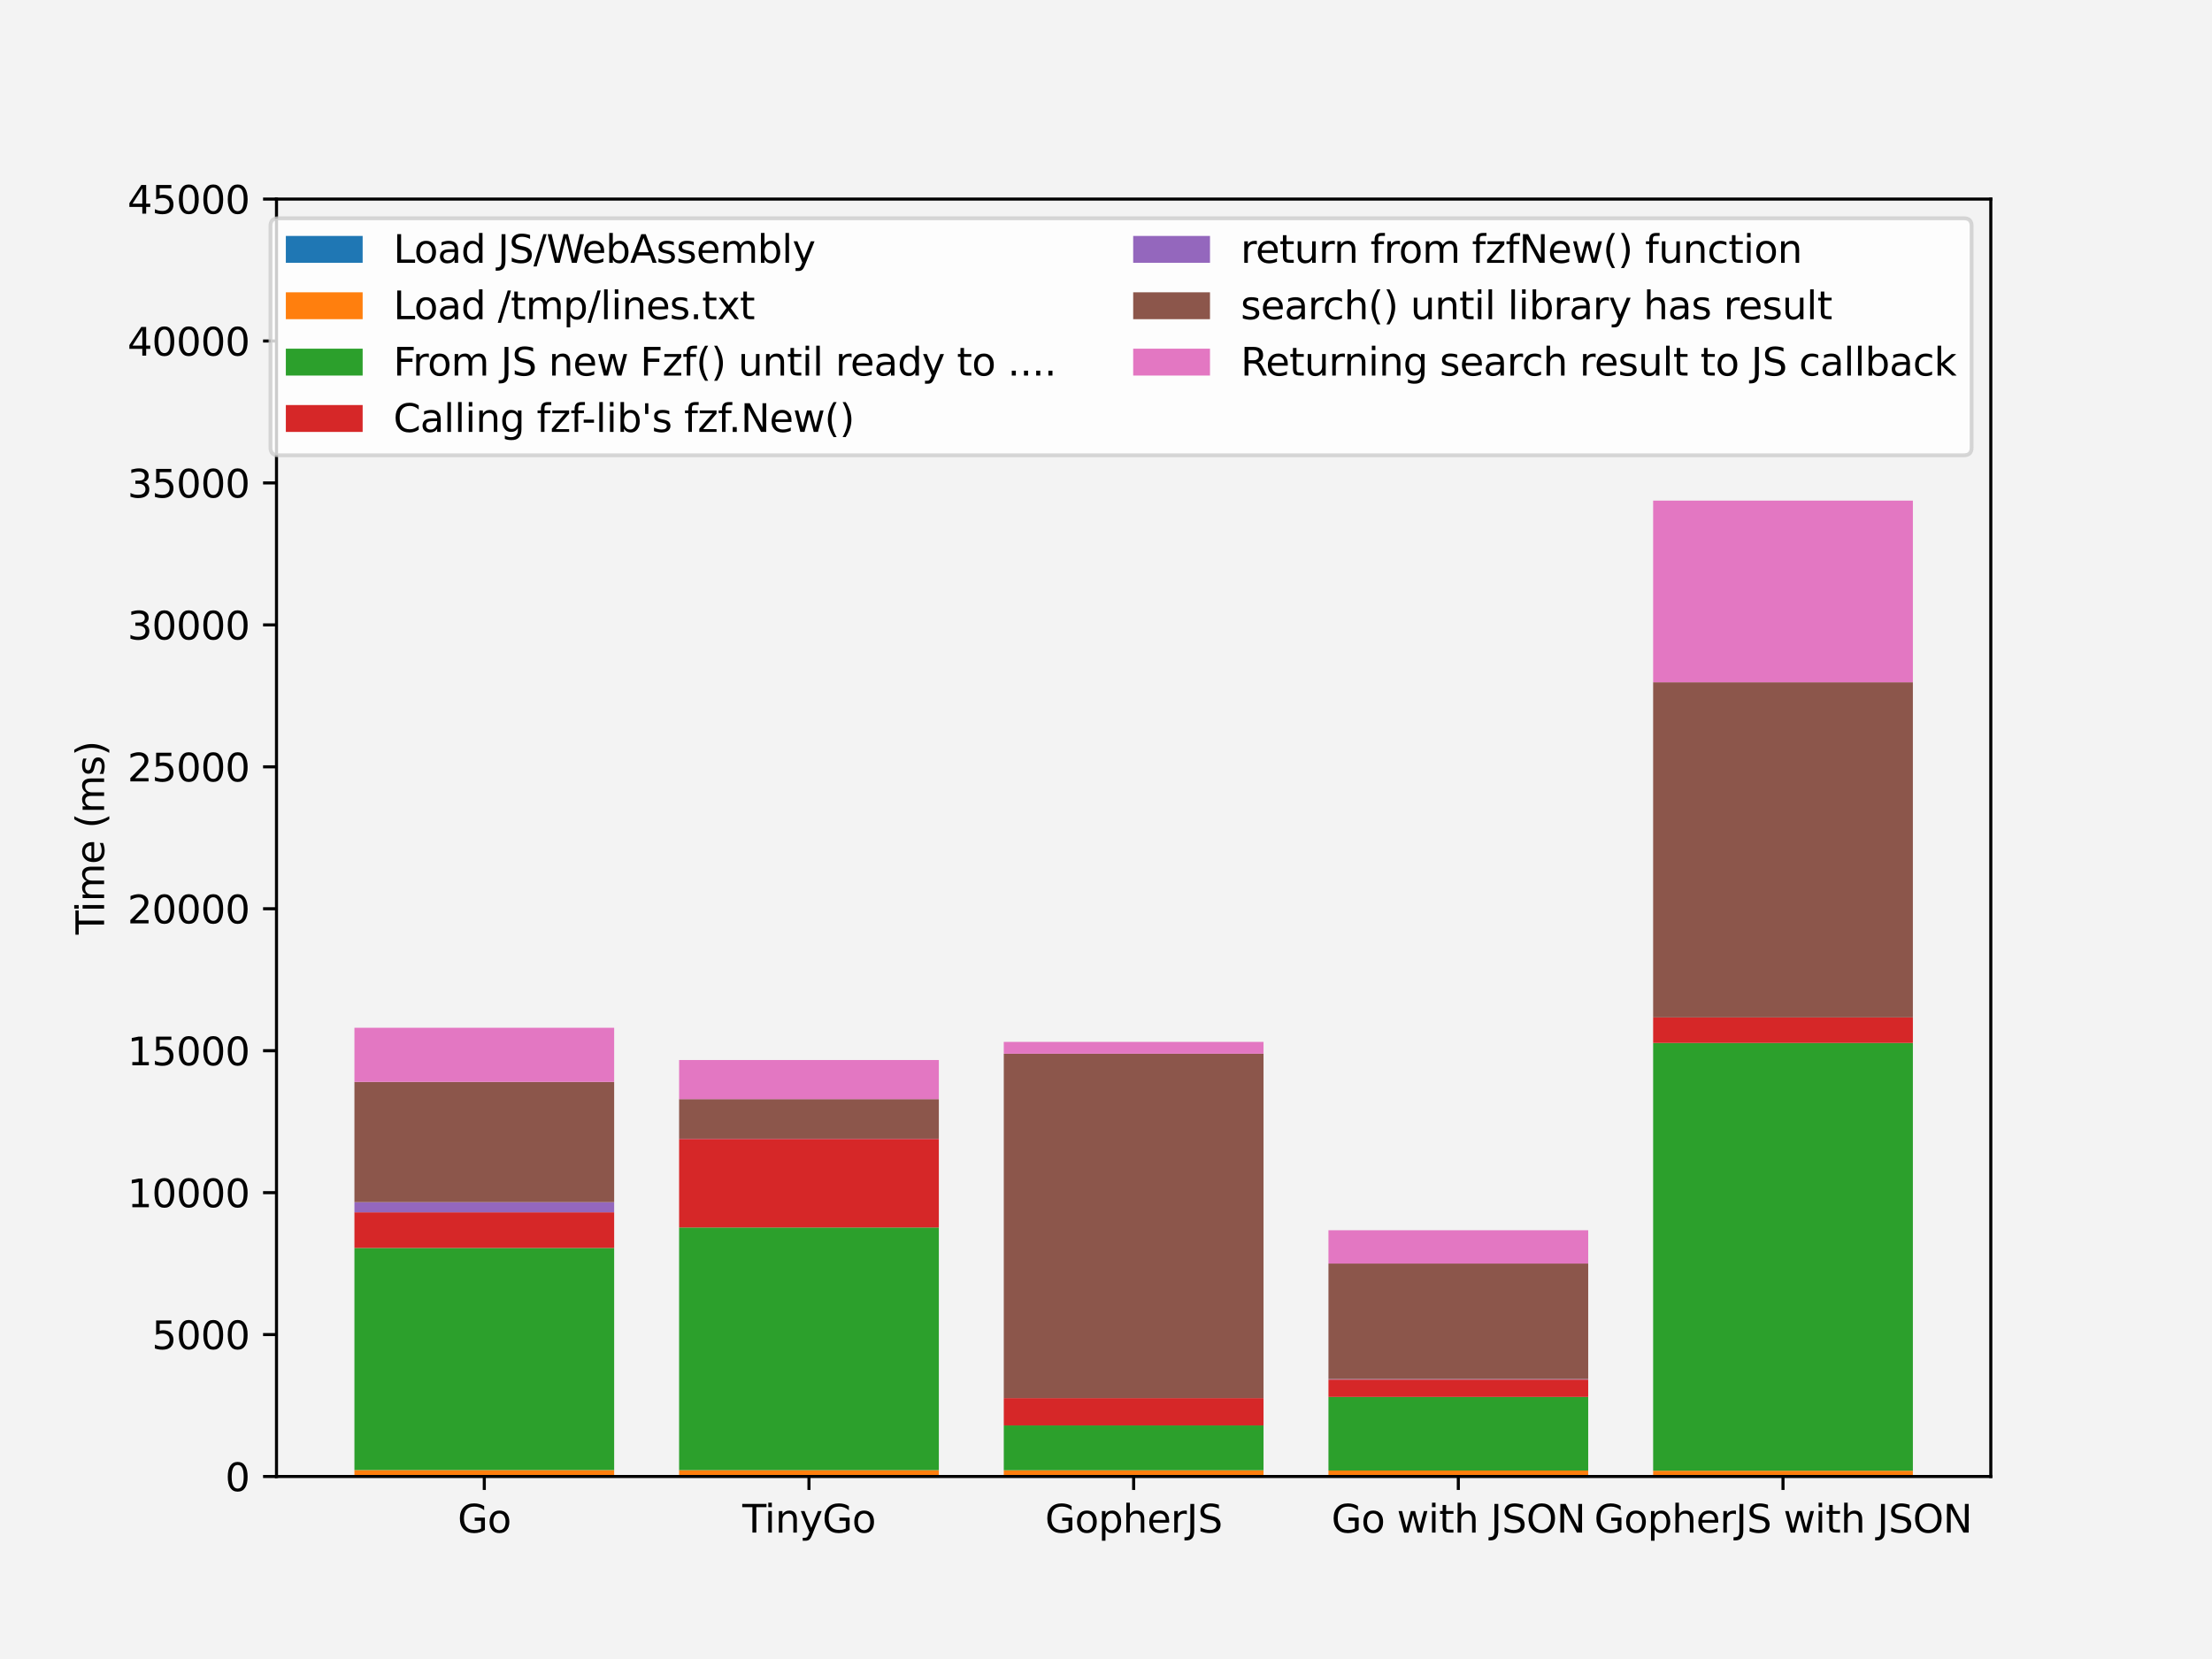 <?xml version="1.0" encoding="utf-8" standalone="no"?>
<!DOCTYPE svg PUBLIC "-//W3C//DTD SVG 1.1//EN"
  "http://www.w3.org/Graphics/SVG/1.1/DTD/svg11.dtd">
<svg height="432pt" version="1.1" viewBox="0 0 576 432" width="576pt" xmlns="http://www.w3.org/2000/svg" xmlns:xlink="http://www.w3.org/1999/xlink">
 <defs>
  <style type="text/css">*{stroke-linecap:butt;stroke-linejoin:round;}</style>
 </defs>
 <g id="figure_1">
  <g id="patch_1">
   <path d="M 0 432 
L 576 432 
L 576 0 
L 0 0 
z
" style="fill:#f3f3f3;"/>
  </g>
  <g id="axes_1">
   <g id="patch_2">
    <path d="M 72 384.48 
L 518.4 384.48 
L 518.4 51.84 
L 72 51.84 
z
" style="fill:#f3f3f3;"/>
   </g>
   <g id="patch_3">
    <path clip-path="url(#p5d76397b00)" d="M 92.291 384.48 
L 159.927 384.48 
L 159.927 384.465 
L 92.291 384.465 
z
" style="fill:#1f77b4;"/>
   </g>
   <g id="patch_4">
    <path clip-path="url(#p5d76397b00)" d="M 176.836 384.48 
L 244.473 384.48 
L 244.473 384.465 
L 176.836 384.465 
z
" style="fill:#1f77b4;"/>
   </g>
   <g id="patch_5">
    <path clip-path="url(#p5d76397b00)" d="M 261.382 384.48 
L 329.018 384.48 
L 329.018 384.465 
L 261.382 384.465 
z
" style="fill:#1f77b4;"/>
   </g>
   <g id="patch_6">
    <path clip-path="url(#p5d76397b00)" d="M 345.927 384.48 
L 413.564 384.48 
L 413.564 384.465 
L 345.927 384.465 
z
" style="fill:#1f77b4;"/>
   </g>
   <g id="patch_7">
    <path clip-path="url(#p5d76397b00)" d="M 430.473 384.48 
L 498.109 384.48 
L 498.109 384.465 
L 430.473 384.465 
z
" style="fill:#1f77b4;"/>
   </g>
   <g id="patch_8">
    <path clip-path="url(#p5d76397b00)" d="M 92.291 384.465 
L 159.927 384.465 
L 159.927 382.802 
L 92.291 382.802 
z
" style="fill:#ff7f0e;"/>
   </g>
   <g id="patch_9">
    <path clip-path="url(#p5d76397b00)" d="M 176.836 384.465 
L 244.473 384.465 
L 244.473 382.824 
L 176.836 382.824 
z
" style="fill:#ff7f0e;"/>
   </g>
   <g id="patch_10">
    <path clip-path="url(#p5d76397b00)" d="M 261.382 384.465 
L 329.018 384.465 
L 329.018 382.854 
L 261.382 382.854 
z
" style="fill:#ff7f0e;"/>
   </g>
   <g id="patch_11">
    <path clip-path="url(#p5d76397b00)" d="M 345.927 384.465 
L 413.564 384.465 
L 413.564 382.92 
L 345.927 382.92 
z
" style="fill:#ff7f0e;"/>
   </g>
   <g id="patch_12">
    <path clip-path="url(#p5d76397b00)" d="M 430.473 384.465 
L 498.109 384.465 
L 498.109 382.972 
L 430.473 382.972 
z
" style="fill:#ff7f0e;"/>
   </g>
   <g id="patch_13">
    <path clip-path="url(#p5d76397b00)" d="M 92.291 382.802 
L 159.927 382.802 
L 159.927 324.96 
L 92.291 324.96 
z
" style="fill:#2ca02c;"/>
   </g>
   <g id="patch_14">
    <path clip-path="url(#p5d76397b00)" d="M 176.836 382.824 
L 244.473 382.824 
L 244.473 319.637 
L 176.836 319.637 
z
" style="fill:#2ca02c;"/>
   </g>
   <g id="patch_15">
    <path clip-path="url(#p5d76397b00)" d="M 261.382 382.854 
L 329.018 382.854 
L 329.018 371.182 
L 261.382 371.182 
z
" style="fill:#2ca02c;"/>
   </g>
   <g id="patch_16">
    <path clip-path="url(#p5d76397b00)" d="M 345.927 382.92 
L 413.564 382.92 
L 413.564 363.76 
L 345.927 363.76 
z
" style="fill:#2ca02c;"/>
   </g>
   <g id="patch_17">
    <path clip-path="url(#p5d76397b00)" d="M 430.473 382.972 
L 498.109 382.972 
L 498.109 271.582 
L 430.473 271.582 
z
" style="fill:#2ca02c;"/>
   </g>
   <g id="patch_18">
    <path clip-path="url(#p5d76397b00)" d="M 92.291 324.96 
L 159.927 324.96 
L 159.927 315.683 
L 92.291 315.683 
z
" style="fill:#d62728;"/>
   </g>
   <g id="patch_19">
    <path clip-path="url(#p5d76397b00)" d="M 176.836 319.637 
L 244.473 319.637 
L 244.473 296.567 
L 176.836 296.567 
z
" style="fill:#d62728;"/>
   </g>
   <g id="patch_20">
    <path clip-path="url(#p5d76397b00)" d="M 261.382 371.182 
L 329.018 371.182 
L 329.018 364.063 
L 261.382 364.063 
z
" style="fill:#d62728;"/>
   </g>
   <g id="patch_21">
    <path clip-path="url(#p5d76397b00)" d="M 345.927 363.76 
L 413.564 363.76 
L 413.564 359.236 
L 345.927 359.236 
z
" style="fill:#d62728;"/>
   </g>
   <g id="patch_22">
    <path clip-path="url(#p5d76397b00)" d="M 430.473 271.582 
L 498.109 271.582 
L 498.109 264.937 
L 430.473 264.937 
z
" style="fill:#d62728;"/>
   </g>
   <g id="patch_23">
    <path clip-path="url(#p5d76397b00)" d="M 92.291 315.683 
L 159.927 315.683 
L 159.927 313.036 
L 92.291 313.036 
z
" style="fill:#9467bd;"/>
   </g>
   <g id="patch_24">
    <path clip-path="url(#p5d76397b00)" d="M 176.836 296.567 
L 244.473 296.567 
L 244.473 296.515 
L 176.836 296.515 
z
" style="fill:#9467bd;"/>
   </g>
   <g id="patch_25">
    <path clip-path="url(#p5d76397b00)" d="M 261.382 364.063 
L 329.018 364.063 
L 329.018 364.063 
L 261.382 364.063 
z
" style="fill:#9467bd;"/>
   </g>
   <g id="patch_26">
    <path clip-path="url(#p5d76397b00)" d="M 345.927 359.236 
L 413.564 359.236 
L 413.564 359.103 
L 345.927 359.103 
z
" style="fill:#9467bd;"/>
   </g>
   <g id="patch_27">
    <path clip-path="url(#p5d76397b00)" d="M 430.473 264.937 
L 498.109 264.937 
L 498.109 264.929 
L 430.473 264.929 
z
" style="fill:#9467bd;"/>
   </g>
   <g id="patch_28">
    <path clip-path="url(#p5d76397b00)" d="M 92.291 313.036 
L 159.927 313.036 
L 159.927 281.731 
L 92.291 281.731 
z
" style="fill:#8c564b;"/>
   </g>
   <g id="patch_29">
    <path clip-path="url(#p5d76397b00)" d="M 176.836 296.515 
L 244.473 296.515 
L 244.473 286.211 
L 176.836 286.211 
z
" style="fill:#8c564b;"/>
   </g>
   <g id="patch_30">
    <path clip-path="url(#p5d76397b00)" d="M 261.382 364.063 
L 329.018 364.063 
L 329.018 274.384 
L 261.382 274.384 
z
" style="fill:#8c564b;"/>
   </g>
   <g id="patch_31">
    <path clip-path="url(#p5d76397b00)" d="M 345.927 359.103 
L 413.564 359.103 
L 413.564 329.025 
L 345.927 329.025 
z
" style="fill:#8c564b;"/>
   </g>
   <g id="patch_32">
    <path clip-path="url(#p5d76397b00)" d="M 430.473 264.929 
L 498.109 264.929 
L 498.109 177.667 
L 430.473 177.667 
z
" style="fill:#8c564b;"/>
   </g>
   <g id="patch_33">
    <path clip-path="url(#p5d76397b00)" d="M 92.291 281.731 
L 159.927 281.731 
L 159.927 267.627 
L 92.291 267.627 
z
" style="fill:#e377c2;"/>
   </g>
   <g id="patch_34">
    <path clip-path="url(#p5d76397b00)" d="M 176.836 286.211 
L 244.473 286.211 
L 244.473 276.025 
L 176.836 276.025 
z
" style="fill:#e377c2;"/>
   </g>
   <g id="patch_35">
    <path clip-path="url(#p5d76397b00)" d="M 261.382 274.384 
L 329.018 274.384 
L 329.018 271.308 
L 261.382 271.308 
z
" style="fill:#e377c2;"/>
   </g>
   <g id="patch_36">
    <path clip-path="url(#p5d76397b00)" d="M 345.927 329.025 
L 413.564 329.025 
L 413.564 320.354 
L 345.927 320.354 
z
" style="fill:#e377c2;"/>
   </g>
   <g id="patch_37">
    <path clip-path="url(#p5d76397b00)" d="M 430.473 177.667 
L 498.109 177.667 
L 498.109 130.358 
L 430.473 130.358 
z
" style="fill:#e377c2;"/>
   </g>
   <g id="matplotlib.axis_1">
    <g id="xtick_1">
     <g id="line2d_1">
      <defs>
       <path d="M 0 0 
L 0 3.5 
" id="m6bac1043cd" style="stroke:#000000;stroke-width:0.8;"/>
      </defs>
      <g>
       <use style="stroke:#000000;stroke-width:0.8;" x="126.109" xlink:href="#m6bac1043cd" y="384.48"/>
      </g>
     </g>
     <g id="text_1">
      <!-- Go -->
      <g transform="translate(119.175 399.078)scale(0.1 -0.1)">
       <defs>
        <path d="M 3809 666 
L 3809 1919 
L 2778 1919 
L 2778 2438 
L 4434 2438 
L 4434 434 
Q 4069 175 3628 42 
Q 3188 -91 2688 -91 
Q 1594 -91 976 548 
Q 359 1188 359 2328 
Q 359 3472 976 4111 
Q 1594 4750 2688 4750 
Q 3144 4750 3555 4637 
Q 3966 4525 4313 4306 
L 4313 3634 
Q 3963 3931 3569 4081 
Q 3175 4231 2741 4231 
Q 1884 4231 1454 3753 
Q 1025 3275 1025 2328 
Q 1025 1384 1454 906 
Q 1884 428 2741 428 
Q 3075 428 3337 486 
Q 3600 544 3809 666 
z
" id="DejaVuSans-47" transform="scale(0.016)"/>
        <path d="M 1959 3097 
Q 1497 3097 1228 2736 
Q 959 2375 959 1747 
Q 959 1119 1226 758 
Q 1494 397 1959 397 
Q 2419 397 2687 759 
Q 2956 1122 2956 1747 
Q 2956 2369 2687 2733 
Q 2419 3097 1959 3097 
z
M 1959 3584 
Q 2709 3584 3137 3096 
Q 3566 2609 3566 1747 
Q 3566 888 3137 398 
Q 2709 -91 1959 -91 
Q 1206 -91 779 398 
Q 353 888 353 1747 
Q 353 2609 779 3096 
Q 1206 3584 1959 3584 
z
" id="DejaVuSans-6f" transform="scale(0.016)"/>
       </defs>
       <use xlink:href="#DejaVuSans-47"/>
       <use x="77.49" xlink:href="#DejaVuSans-6f"/>
      </g>
     </g>
    </g>
    <g id="xtick_2">
     <g id="line2d_2">
      <g>
       <use style="stroke:#000000;stroke-width:0.8;" x="210.655" xlink:href="#m6bac1043cd" y="384.48"/>
      </g>
     </g>
     <g id="text_2">
      <!-- TinyGo -->
      <g transform="translate(193.306 399.078)scale(0.1 -0.1)">
       <defs>
        <path d="M -19 4666 
L 3928 4666 
L 3928 4134 
L 2272 4134 
L 2272 0 
L 1638 0 
L 1638 4134 
L -19 4134 
L -19 4666 
z
" id="DejaVuSans-54" transform="scale(0.016)"/>
        <path d="M 603 3500 
L 1178 3500 
L 1178 0 
L 603 0 
L 603 3500 
z
M 603 4863 
L 1178 4863 
L 1178 4134 
L 603 4134 
L 603 4863 
z
" id="DejaVuSans-69" transform="scale(0.016)"/>
        <path d="M 3513 2113 
L 3513 0 
L 2938 0 
L 2938 2094 
Q 2938 2591 2744 2837 
Q 2550 3084 2163 3084 
Q 1697 3084 1428 2787 
Q 1159 2491 1159 1978 
L 1159 0 
L 581 0 
L 581 3500 
L 1159 3500 
L 1159 2956 
Q 1366 3272 1645 3428 
Q 1925 3584 2291 3584 
Q 2894 3584 3203 3211 
Q 3513 2838 3513 2113 
z
" id="DejaVuSans-6e" transform="scale(0.016)"/>
        <path d="M 2059 -325 
Q 1816 -950 1584 -1140 
Q 1353 -1331 966 -1331 
L 506 -1331 
L 506 -850 
L 844 -850 
Q 1081 -850 1212 -737 
Q 1344 -625 1503 -206 
L 1606 56 
L 191 3500 
L 800 3500 
L 1894 763 
L 2988 3500 
L 3597 3500 
L 2059 -325 
z
" id="DejaVuSans-79" transform="scale(0.016)"/>
       </defs>
       <use xlink:href="#DejaVuSans-54"/>
       <use x="57.959" xlink:href="#DejaVuSans-69"/>
       <use x="85.742" xlink:href="#DejaVuSans-6e"/>
       <use x="149.121" xlink:href="#DejaVuSans-79"/>
       <use x="208.301" xlink:href="#DejaVuSans-47"/>
       <use x="285.791" xlink:href="#DejaVuSans-6f"/>
      </g>
     </g>
    </g>
    <g id="xtick_3">
     <g id="line2d_3">
      <g>
       <use style="stroke:#000000;stroke-width:0.8;" x="295.2" xlink:href="#m6bac1043cd" y="384.48"/>
      </g>
     </g>
     <g id="text_3">
      <!-- GopherJS -->
      <g transform="translate(272.142 399.078)scale(0.1 -0.1)">
       <defs>
        <path d="M 1159 525 
L 1159 -1331 
L 581 -1331 
L 581 3500 
L 1159 3500 
L 1159 2969 
Q 1341 3281 1617 3432 
Q 1894 3584 2278 3584 
Q 2916 3584 3314 3078 
Q 3713 2572 3713 1747 
Q 3713 922 3314 415 
Q 2916 -91 2278 -91 
Q 1894 -91 1617 61 
Q 1341 213 1159 525 
z
M 3116 1747 
Q 3116 2381 2855 2742 
Q 2594 3103 2138 3103 
Q 1681 3103 1420 2742 
Q 1159 2381 1159 1747 
Q 1159 1113 1420 752 
Q 1681 391 2138 391 
Q 2594 391 2855 752 
Q 3116 1113 3116 1747 
z
" id="DejaVuSans-70" transform="scale(0.016)"/>
        <path d="M 3513 2113 
L 3513 0 
L 2938 0 
L 2938 2094 
Q 2938 2591 2744 2837 
Q 2550 3084 2163 3084 
Q 1697 3084 1428 2787 
Q 1159 2491 1159 1978 
L 1159 0 
L 581 0 
L 581 4863 
L 1159 4863 
L 1159 2956 
Q 1366 3272 1645 3428 
Q 1925 3584 2291 3584 
Q 2894 3584 3203 3211 
Q 3513 2838 3513 2113 
z
" id="DejaVuSans-68" transform="scale(0.016)"/>
        <path d="M 3597 1894 
L 3597 1613 
L 953 1613 
Q 991 1019 1311 708 
Q 1631 397 2203 397 
Q 2534 397 2845 478 
Q 3156 559 3463 722 
L 3463 178 
Q 3153 47 2828 -22 
Q 2503 -91 2169 -91 
Q 1331 -91 842 396 
Q 353 884 353 1716 
Q 353 2575 817 3079 
Q 1281 3584 2069 3584 
Q 2775 3584 3186 3129 
Q 3597 2675 3597 1894 
z
M 3022 2063 
Q 3016 2534 2758 2815 
Q 2500 3097 2075 3097 
Q 1594 3097 1305 2825 
Q 1016 2553 972 2059 
L 3022 2063 
z
" id="DejaVuSans-65" transform="scale(0.016)"/>
        <path d="M 2631 2963 
Q 2534 3019 2420 3045 
Q 2306 3072 2169 3072 
Q 1681 3072 1420 2755 
Q 1159 2438 1159 1844 
L 1159 0 
L 581 0 
L 581 3500 
L 1159 3500 
L 1159 2956 
Q 1341 3275 1631 3429 
Q 1922 3584 2338 3584 
Q 2397 3584 2469 3576 
Q 2541 3569 2628 3553 
L 2631 2963 
z
" id="DejaVuSans-72" transform="scale(0.016)"/>
        <path d="M 628 4666 
L 1259 4666 
L 1259 325 
Q 1259 -519 939 -900 
Q 619 -1281 -91 -1281 
L -331 -1281 
L -331 -750 
L -134 -750 
Q 284 -750 456 -515 
Q 628 -281 628 325 
L 628 4666 
z
" id="DejaVuSans-4a" transform="scale(0.016)"/>
        <path d="M 3425 4513 
L 3425 3897 
Q 3066 4069 2747 4153 
Q 2428 4238 2131 4238 
Q 1616 4238 1336 4038 
Q 1056 3838 1056 3469 
Q 1056 3159 1242 3001 
Q 1428 2844 1947 2747 
L 2328 2669 
Q 3034 2534 3370 2195 
Q 3706 1856 3706 1288 
Q 3706 609 3251 259 
Q 2797 -91 1919 -91 
Q 1588 -91 1214 -16 
Q 841 59 441 206 
L 441 856 
Q 825 641 1194 531 
Q 1563 422 1919 422 
Q 2459 422 2753 634 
Q 3047 847 3047 1241 
Q 3047 1584 2836 1778 
Q 2625 1972 2144 2069 
L 1759 2144 
Q 1053 2284 737 2584 
Q 422 2884 422 3419 
Q 422 4038 858 4394 
Q 1294 4750 2059 4750 
Q 2388 4750 2728 4690 
Q 3069 4631 3425 4513 
z
" id="DejaVuSans-53" transform="scale(0.016)"/>
       </defs>
       <use xlink:href="#DejaVuSans-47"/>
       <use x="77.49" xlink:href="#DejaVuSans-6f"/>
       <use x="138.672" xlink:href="#DejaVuSans-70"/>
       <use x="202.148" xlink:href="#DejaVuSans-68"/>
       <use x="265.527" xlink:href="#DejaVuSans-65"/>
       <use x="327.051" xlink:href="#DejaVuSans-72"/>
       <use x="368.164" xlink:href="#DejaVuSans-4a"/>
       <use x="397.656" xlink:href="#DejaVuSans-53"/>
      </g>
     </g>
    </g>
    <g id="xtick_4">
     <g id="line2d_4">
      <g>
       <use style="stroke:#000000;stroke-width:0.8;" x="379.745" xlink:href="#m6bac1043cd" y="384.48"/>
      </g>
     </g>
     <g id="text_4">
      <!-- Go with JSON -->
      <g transform="translate(346.701 399.078)scale(0.1 -0.1)">
       <defs>
        <path id="DejaVuSans-20" transform="scale(0.016)"/>
        <path d="M 269 3500 
L 844 3500 
L 1563 769 
L 2278 3500 
L 2956 3500 
L 3675 769 
L 4391 3500 
L 4966 3500 
L 4050 0 
L 3372 0 
L 2619 2869 
L 1863 0 
L 1184 0 
L 269 3500 
z
" id="DejaVuSans-77" transform="scale(0.016)"/>
        <path d="M 1172 4494 
L 1172 3500 
L 2356 3500 
L 2356 3053 
L 1172 3053 
L 1172 1153 
Q 1172 725 1289 603 
Q 1406 481 1766 481 
L 2356 481 
L 2356 0 
L 1766 0 
Q 1100 0 847 248 
Q 594 497 594 1153 
L 594 3053 
L 172 3053 
L 172 3500 
L 594 3500 
L 594 4494 
L 1172 4494 
z
" id="DejaVuSans-74" transform="scale(0.016)"/>
        <path d="M 2522 4238 
Q 1834 4238 1429 3725 
Q 1025 3213 1025 2328 
Q 1025 1447 1429 934 
Q 1834 422 2522 422 
Q 3209 422 3611 934 
Q 4013 1447 4013 2328 
Q 4013 3213 3611 3725 
Q 3209 4238 2522 4238 
z
M 2522 4750 
Q 3503 4750 4090 4092 
Q 4678 3434 4678 2328 
Q 4678 1225 4090 567 
Q 3503 -91 2522 -91 
Q 1538 -91 948 565 
Q 359 1222 359 2328 
Q 359 3434 948 4092 
Q 1538 4750 2522 4750 
z
" id="DejaVuSans-4f" transform="scale(0.016)"/>
        <path d="M 628 4666 
L 1478 4666 
L 3547 763 
L 3547 4666 
L 4159 4666 
L 4159 0 
L 3309 0 
L 1241 3903 
L 1241 0 
L 628 0 
L 628 4666 
z
" id="DejaVuSans-4e" transform="scale(0.016)"/>
       </defs>
       <use xlink:href="#DejaVuSans-47"/>
       <use x="77.49" xlink:href="#DejaVuSans-6f"/>
       <use x="138.672" xlink:href="#DejaVuSans-20"/>
       <use x="170.459" xlink:href="#DejaVuSans-77"/>
       <use x="252.246" xlink:href="#DejaVuSans-69"/>
       <use x="280.029" xlink:href="#DejaVuSans-74"/>
       <use x="319.238" xlink:href="#DejaVuSans-68"/>
       <use x="382.617" xlink:href="#DejaVuSans-20"/>
       <use x="414.404" xlink:href="#DejaVuSans-4a"/>
       <use x="443.896" xlink:href="#DejaVuSans-53"/>
       <use x="507.373" xlink:href="#DejaVuSans-4f"/>
       <use x="586.084" xlink:href="#DejaVuSans-4e"/>
      </g>
     </g>
    </g>
    <g id="xtick_5">
     <g id="line2d_5">
      <g>
       <use style="stroke:#000000;stroke-width:0.8;" x="464.291" xlink:href="#m6bac1043cd" y="384.48"/>
      </g>
     </g>
     <g id="text_5">
      <!-- GopherJS with JSON -->
      <g transform="translate(415.122 399.078)scale(0.1 -0.1)">
       <use xlink:href="#DejaVuSans-47"/>
       <use x="77.49" xlink:href="#DejaVuSans-6f"/>
       <use x="138.672" xlink:href="#DejaVuSans-70"/>
       <use x="202.148" xlink:href="#DejaVuSans-68"/>
       <use x="265.527" xlink:href="#DejaVuSans-65"/>
       <use x="327.051" xlink:href="#DejaVuSans-72"/>
       <use x="368.164" xlink:href="#DejaVuSans-4a"/>
       <use x="397.656" xlink:href="#DejaVuSans-53"/>
       <use x="461.133" xlink:href="#DejaVuSans-20"/>
       <use x="492.92" xlink:href="#DejaVuSans-77"/>
       <use x="574.707" xlink:href="#DejaVuSans-69"/>
       <use x="602.49" xlink:href="#DejaVuSans-74"/>
       <use x="641.699" xlink:href="#DejaVuSans-68"/>
       <use x="705.078" xlink:href="#DejaVuSans-20"/>
       <use x="736.865" xlink:href="#DejaVuSans-4a"/>
       <use x="766.357" xlink:href="#DejaVuSans-53"/>
       <use x="829.834" xlink:href="#DejaVuSans-4f"/>
       <use x="908.545" xlink:href="#DejaVuSans-4e"/>
      </g>
     </g>
    </g>
   </g>
   <g id="matplotlib.axis_2">
    <g id="ytick_1">
     <g id="line2d_6">
      <defs>
       <path d="M 0 0 
L -3.5 0 
" id="mbc06b9fc37" style="stroke:#000000;stroke-width:0.8;"/>
      </defs>
      <g>
       <use style="stroke:#000000;stroke-width:0.8;" x="72" xlink:href="#mbc06b9fc37" y="384.48"/>
      </g>
     </g>
     <g id="text_6">
      <!-- 0 -->
      <g transform="translate(58.638 388.279)scale(0.1 -0.1)">
       <defs>
        <path d="M 2034 4250 
Q 1547 4250 1301 3770 
Q 1056 3291 1056 2328 
Q 1056 1369 1301 889 
Q 1547 409 2034 409 
Q 2525 409 2770 889 
Q 3016 1369 3016 2328 
Q 3016 3291 2770 3770 
Q 2525 4250 2034 4250 
z
M 2034 4750 
Q 2819 4750 3233 4129 
Q 3647 3509 3647 2328 
Q 3647 1150 3233 529 
Q 2819 -91 2034 -91 
Q 1250 -91 836 529 
Q 422 1150 422 2328 
Q 422 3509 836 4129 
Q 1250 4750 2034 4750 
z
" id="DejaVuSans-30" transform="scale(0.016)"/>
       </defs>
       <use xlink:href="#DejaVuSans-30"/>
      </g>
     </g>
    </g>
    <g id="ytick_2">
     <g id="line2d_7">
      <g>
       <use style="stroke:#000000;stroke-width:0.8;" x="72" xlink:href="#mbc06b9fc37" y="347.52"/>
      </g>
     </g>
     <g id="text_7">
      <!-- 5000 -->
      <g transform="translate(39.55 351.319)scale(0.1 -0.1)">
       <defs>
        <path d="M 691 4666 
L 3169 4666 
L 3169 4134 
L 1269 4134 
L 1269 2991 
Q 1406 3038 1543 3061 
Q 1681 3084 1819 3084 
Q 2600 3084 3056 2656 
Q 3513 2228 3513 1497 
Q 3513 744 3044 326 
Q 2575 -91 1722 -91 
Q 1428 -91 1123 -41 
Q 819 9 494 109 
L 494 744 
Q 775 591 1075 516 
Q 1375 441 1709 441 
Q 2250 441 2565 725 
Q 2881 1009 2881 1497 
Q 2881 1984 2565 2268 
Q 2250 2553 1709 2553 
Q 1456 2553 1204 2497 
Q 953 2441 691 2322 
L 691 4666 
z
" id="DejaVuSans-35" transform="scale(0.016)"/>
       </defs>
       <use xlink:href="#DejaVuSans-35"/>
       <use x="63.623" xlink:href="#DejaVuSans-30"/>
       <use x="127.246" xlink:href="#DejaVuSans-30"/>
       <use x="190.869" xlink:href="#DejaVuSans-30"/>
      </g>
     </g>
    </g>
    <g id="ytick_3">
     <g id="line2d_8">
      <g>
       <use style="stroke:#000000;stroke-width:0.8;" x="72" xlink:href="#mbc06b9fc37" y="310.56"/>
      </g>
     </g>
     <g id="text_8">
      <!-- 10000 -->
      <g transform="translate(33.188 314.359)scale(0.1 -0.1)">
       <defs>
        <path d="M 794 531 
L 1825 531 
L 1825 4091 
L 703 3866 
L 703 4441 
L 1819 4666 
L 2450 4666 
L 2450 531 
L 3481 531 
L 3481 0 
L 794 0 
L 794 531 
z
" id="DejaVuSans-31" transform="scale(0.016)"/>
       </defs>
       <use xlink:href="#DejaVuSans-31"/>
       <use x="63.623" xlink:href="#DejaVuSans-30"/>
       <use x="127.246" xlink:href="#DejaVuSans-30"/>
       <use x="190.869" xlink:href="#DejaVuSans-30"/>
       <use x="254.492" xlink:href="#DejaVuSans-30"/>
      </g>
     </g>
    </g>
    <g id="ytick_4">
     <g id="line2d_9">
      <g>
       <use style="stroke:#000000;stroke-width:0.8;" x="72" xlink:href="#mbc06b9fc37" y="273.6"/>
      </g>
     </g>
     <g id="text_9">
      <!-- 15000 -->
      <g transform="translate(33.188 277.399)scale(0.1 -0.1)">
       <use xlink:href="#DejaVuSans-31"/>
       <use x="63.623" xlink:href="#DejaVuSans-35"/>
       <use x="127.246" xlink:href="#DejaVuSans-30"/>
       <use x="190.869" xlink:href="#DejaVuSans-30"/>
       <use x="254.492" xlink:href="#DejaVuSans-30"/>
      </g>
     </g>
    </g>
    <g id="ytick_5">
     <g id="line2d_10">
      <g>
       <use style="stroke:#000000;stroke-width:0.8;" x="72" xlink:href="#mbc06b9fc37" y="236.64"/>
      </g>
     </g>
     <g id="text_10">
      <!-- 20000 -->
      <g transform="translate(33.188 240.439)scale(0.1 -0.1)">
       <defs>
        <path d="M 1228 531 
L 3431 531 
L 3431 0 
L 469 0 
L 469 531 
Q 828 903 1448 1529 
Q 2069 2156 2228 2338 
Q 2531 2678 2651 2914 
Q 2772 3150 2772 3378 
Q 2772 3750 2511 3984 
Q 2250 4219 1831 4219 
Q 1534 4219 1204 4116 
Q 875 4013 500 3803 
L 500 4441 
Q 881 4594 1212 4672 
Q 1544 4750 1819 4750 
Q 2544 4750 2975 4387 
Q 3406 4025 3406 3419 
Q 3406 3131 3298 2873 
Q 3191 2616 2906 2266 
Q 2828 2175 2409 1742 
Q 1991 1309 1228 531 
z
" id="DejaVuSans-32" transform="scale(0.016)"/>
       </defs>
       <use xlink:href="#DejaVuSans-32"/>
       <use x="63.623" xlink:href="#DejaVuSans-30"/>
       <use x="127.246" xlink:href="#DejaVuSans-30"/>
       <use x="190.869" xlink:href="#DejaVuSans-30"/>
       <use x="254.492" xlink:href="#DejaVuSans-30"/>
      </g>
     </g>
    </g>
    <g id="ytick_6">
     <g id="line2d_11">
      <g>
       <use style="stroke:#000000;stroke-width:0.8;" x="72" xlink:href="#mbc06b9fc37" y="199.68"/>
      </g>
     </g>
     <g id="text_11">
      <!-- 25000 -->
      <g transform="translate(33.188 203.479)scale(0.1 -0.1)">
       <use xlink:href="#DejaVuSans-32"/>
       <use x="63.623" xlink:href="#DejaVuSans-35"/>
       <use x="127.246" xlink:href="#DejaVuSans-30"/>
       <use x="190.869" xlink:href="#DejaVuSans-30"/>
       <use x="254.492" xlink:href="#DejaVuSans-30"/>
      </g>
     </g>
    </g>
    <g id="ytick_7">
     <g id="line2d_12">
      <g>
       <use style="stroke:#000000;stroke-width:0.8;" x="72" xlink:href="#mbc06b9fc37" y="162.72"/>
      </g>
     </g>
     <g id="text_12">
      <!-- 30000 -->
      <g transform="translate(33.188 166.519)scale(0.1 -0.1)">
       <defs>
        <path d="M 2597 2516 
Q 3050 2419 3304 2112 
Q 3559 1806 3559 1356 
Q 3559 666 3084 287 
Q 2609 -91 1734 -91 
Q 1441 -91 1130 -33 
Q 819 25 488 141 
L 488 750 
Q 750 597 1062 519 
Q 1375 441 1716 441 
Q 2309 441 2620 675 
Q 2931 909 2931 1356 
Q 2931 1769 2642 2001 
Q 2353 2234 1838 2234 
L 1294 2234 
L 1294 2753 
L 1863 2753 
Q 2328 2753 2575 2939 
Q 2822 3125 2822 3475 
Q 2822 3834 2567 4026 
Q 2313 4219 1838 4219 
Q 1578 4219 1281 4162 
Q 984 4106 628 3988 
L 628 4550 
Q 988 4650 1302 4700 
Q 1616 4750 1894 4750 
Q 2613 4750 3031 4423 
Q 3450 4097 3450 3541 
Q 3450 3153 3228 2886 
Q 3006 2619 2597 2516 
z
" id="DejaVuSans-33" transform="scale(0.016)"/>
       </defs>
       <use xlink:href="#DejaVuSans-33"/>
       <use x="63.623" xlink:href="#DejaVuSans-30"/>
       <use x="127.246" xlink:href="#DejaVuSans-30"/>
       <use x="190.869" xlink:href="#DejaVuSans-30"/>
       <use x="254.492" xlink:href="#DejaVuSans-30"/>
      </g>
     </g>
    </g>
    <g id="ytick_8">
     <g id="line2d_13">
      <g>
       <use style="stroke:#000000;stroke-width:0.8;" x="72" xlink:href="#mbc06b9fc37" y="125.76"/>
      </g>
     </g>
     <g id="text_13">
      <!-- 35000 -->
      <g transform="translate(33.188 129.559)scale(0.1 -0.1)">
       <use xlink:href="#DejaVuSans-33"/>
       <use x="63.623" xlink:href="#DejaVuSans-35"/>
       <use x="127.246" xlink:href="#DejaVuSans-30"/>
       <use x="190.869" xlink:href="#DejaVuSans-30"/>
       <use x="254.492" xlink:href="#DejaVuSans-30"/>
      </g>
     </g>
    </g>
    <g id="ytick_9">
     <g id="line2d_14">
      <g>
       <use style="stroke:#000000;stroke-width:0.8;" x="72" xlink:href="#mbc06b9fc37" y="88.8"/>
      </g>
     </g>
     <g id="text_14">
      <!-- 40000 -->
      <g transform="translate(33.188 92.599)scale(0.1 -0.1)">
       <defs>
        <path d="M 2419 4116 
L 825 1625 
L 2419 1625 
L 2419 4116 
z
M 2253 4666 
L 3047 4666 
L 3047 1625 
L 3713 1625 
L 3713 1100 
L 3047 1100 
L 3047 0 
L 2419 0 
L 2419 1100 
L 313 1100 
L 313 1709 
L 2253 4666 
z
" id="DejaVuSans-34" transform="scale(0.016)"/>
       </defs>
       <use xlink:href="#DejaVuSans-34"/>
       <use x="63.623" xlink:href="#DejaVuSans-30"/>
       <use x="127.246" xlink:href="#DejaVuSans-30"/>
       <use x="190.869" xlink:href="#DejaVuSans-30"/>
       <use x="254.492" xlink:href="#DejaVuSans-30"/>
      </g>
     </g>
    </g>
    <g id="ytick_10">
     <g id="line2d_15">
      <g>
       <use style="stroke:#000000;stroke-width:0.8;" x="72" xlink:href="#mbc06b9fc37" y="51.84"/>
      </g>
     </g>
     <g id="text_15">
      <!-- 45000 -->
      <g transform="translate(33.188 55.639)scale(0.1 -0.1)">
       <use xlink:href="#DejaVuSans-34"/>
       <use x="63.623" xlink:href="#DejaVuSans-35"/>
       <use x="127.246" xlink:href="#DejaVuSans-30"/>
       <use x="190.869" xlink:href="#DejaVuSans-30"/>
       <use x="254.492" xlink:href="#DejaVuSans-30"/>
      </g>
     </g>
    </g>
    <g id="text_16">
     <!-- Time (ms) -->
     <g transform="translate(27.108 243.359)rotate(-90)scale(0.1 -0.1)">
      <defs>
       <path d="M 3328 2828 
Q 3544 3216 3844 3400 
Q 4144 3584 4550 3584 
Q 5097 3584 5394 3201 
Q 5691 2819 5691 2113 
L 5691 0 
L 5113 0 
L 5113 2094 
Q 5113 2597 4934 2840 
Q 4756 3084 4391 3084 
Q 3944 3084 3684 2787 
Q 3425 2491 3425 1978 
L 3425 0 
L 2847 0 
L 2847 2094 
Q 2847 2600 2669 2842 
Q 2491 3084 2119 3084 
Q 1678 3084 1418 2786 
Q 1159 2488 1159 1978 
L 1159 0 
L 581 0 
L 581 3500 
L 1159 3500 
L 1159 2956 
Q 1356 3278 1631 3431 
Q 1906 3584 2284 3584 
Q 2666 3584 2933 3390 
Q 3200 3197 3328 2828 
z
" id="DejaVuSans-6d" transform="scale(0.016)"/>
       <path d="M 1984 4856 
Q 1566 4138 1362 3434 
Q 1159 2731 1159 2009 
Q 1159 1288 1364 580 
Q 1569 -128 1984 -844 
L 1484 -844 
Q 1016 -109 783 600 
Q 550 1309 550 2009 
Q 550 2706 781 3412 
Q 1013 4119 1484 4856 
L 1984 4856 
z
" id="DejaVuSans-28" transform="scale(0.016)"/>
       <path d="M 2834 3397 
L 2834 2853 
Q 2591 2978 2328 3040 
Q 2066 3103 1784 3103 
Q 1356 3103 1142 2972 
Q 928 2841 928 2578 
Q 928 2378 1081 2264 
Q 1234 2150 1697 2047 
L 1894 2003 
Q 2506 1872 2764 1633 
Q 3022 1394 3022 966 
Q 3022 478 2636 193 
Q 2250 -91 1575 -91 
Q 1294 -91 989 -36 
Q 684 19 347 128 
L 347 722 
Q 666 556 975 473 
Q 1284 391 1588 391 
Q 1994 391 2212 530 
Q 2431 669 2431 922 
Q 2431 1156 2273 1281 
Q 2116 1406 1581 1522 
L 1381 1569 
Q 847 1681 609 1914 
Q 372 2147 372 2553 
Q 372 3047 722 3315 
Q 1072 3584 1716 3584 
Q 2034 3584 2315 3537 
Q 2597 3491 2834 3397 
z
" id="DejaVuSans-73" transform="scale(0.016)"/>
       <path d="M 513 4856 
L 1013 4856 
Q 1481 4119 1714 3412 
Q 1947 2706 1947 2009 
Q 1947 1309 1714 600 
Q 1481 -109 1013 -844 
L 513 -844 
Q 928 -128 1133 580 
Q 1338 1288 1338 2009 
Q 1338 2731 1133 3434 
Q 928 4138 513 4856 
z
" id="DejaVuSans-29" transform="scale(0.016)"/>
      </defs>
      <use xlink:href="#DejaVuSans-54"/>
      <use x="57.959" xlink:href="#DejaVuSans-69"/>
      <use x="85.742" xlink:href="#DejaVuSans-6d"/>
      <use x="183.154" xlink:href="#DejaVuSans-65"/>
      <use x="244.678" xlink:href="#DejaVuSans-20"/>
      <use x="276.465" xlink:href="#DejaVuSans-28"/>
      <use x="315.479" xlink:href="#DejaVuSans-6d"/>
      <use x="412.891" xlink:href="#DejaVuSans-73"/>
      <use x="464.99" xlink:href="#DejaVuSans-29"/>
     </g>
    </g>
   </g>
   <g id="patch_38">
    <path d="M 72 384.48 
L 72 51.84 
" style="fill:none;stroke:#000000;stroke-linecap:square;stroke-linejoin:miter;stroke-width:0.8;"/>
   </g>
   <g id="patch_39">
    <path d="M 518.4 384.48 
L 518.4 51.84 
" style="fill:none;stroke:#000000;stroke-linecap:square;stroke-linejoin:miter;stroke-width:0.8;"/>
   </g>
   <g id="patch_40">
    <path d="M 72 384.48 
L 518.4 384.48 
" style="fill:none;stroke:#000000;stroke-linecap:square;stroke-linejoin:miter;stroke-width:0.8;"/>
   </g>
   <g id="patch_41">
    <path d="M 72 51.84 
L 518.4 51.84 
" style="fill:none;stroke:#000000;stroke-linecap:square;stroke-linejoin:miter;stroke-width:0.8;"/>
   </g>
   <g id="legend_1">
    <g id="patch_42">
     <path d="M 72.433 118.552 
L 511.4 118.552 
Q 513.4 118.552 513.4 116.552 
L 513.4 58.84 
Q 513.4 56.84 511.4 56.84 
L 72.433 56.84 
Q 70.433 56.84 70.433 58.84 
L 70.433 116.552 
Q 70.433 118.552 72.433 118.552 
z
" style="fill:#ffffff;opacity:0.8;stroke:#cccccc;stroke-linejoin:miter;"/>
    </g>
    <g id="patch_43">
     <path d="M 74.433 68.438 
L 94.433 68.438 
L 94.433 61.438 
L 74.433 61.438 
z
" style="fill:#1f77b4;"/>
    </g>
    <g id="text_17">
     <!-- Load JS/WebAssembly -->
     <g transform="translate(102.433 68.438)scale(0.1 -0.1)">
      <defs>
       <path d="M 628 4666 
L 1259 4666 
L 1259 531 
L 3531 531 
L 3531 0 
L 628 0 
L 628 4666 
z
" id="DejaVuSans-4c" transform="scale(0.016)"/>
       <path d="M 2194 1759 
Q 1497 1759 1228 1600 
Q 959 1441 959 1056 
Q 959 750 1161 570 
Q 1363 391 1709 391 
Q 2188 391 2477 730 
Q 2766 1069 2766 1631 
L 2766 1759 
L 2194 1759 
z
M 3341 1997 
L 3341 0 
L 2766 0 
L 2766 531 
Q 2569 213 2275 61 
Q 1981 -91 1556 -91 
Q 1019 -91 701 211 
Q 384 513 384 1019 
Q 384 1609 779 1909 
Q 1175 2209 1959 2209 
L 2766 2209 
L 2766 2266 
Q 2766 2663 2505 2880 
Q 2244 3097 1772 3097 
Q 1472 3097 1187 3025 
Q 903 2953 641 2809 
L 641 3341 
Q 956 3463 1253 3523 
Q 1550 3584 1831 3584 
Q 2591 3584 2966 3190 
Q 3341 2797 3341 1997 
z
" id="DejaVuSans-61" transform="scale(0.016)"/>
       <path d="M 2906 2969 
L 2906 4863 
L 3481 4863 
L 3481 0 
L 2906 0 
L 2906 525 
Q 2725 213 2448 61 
Q 2172 -91 1784 -91 
Q 1150 -91 751 415 
Q 353 922 353 1747 
Q 353 2572 751 3078 
Q 1150 3584 1784 3584 
Q 2172 3584 2448 3432 
Q 2725 3281 2906 2969 
z
M 947 1747 
Q 947 1113 1208 752 
Q 1469 391 1925 391 
Q 2381 391 2643 752 
Q 2906 1113 2906 1747 
Q 2906 2381 2643 2742 
Q 2381 3103 1925 3103 
Q 1469 3103 1208 2742 
Q 947 2381 947 1747 
z
" id="DejaVuSans-64" transform="scale(0.016)"/>
       <path d="M 1625 4666 
L 2156 4666 
L 531 -594 
L 0 -594 
L 1625 4666 
z
" id="DejaVuSans-2f" transform="scale(0.016)"/>
       <path d="M 213 4666 
L 850 4666 
L 1831 722 
L 2809 4666 
L 3519 4666 
L 4500 722 
L 5478 4666 
L 6119 4666 
L 4947 0 
L 4153 0 
L 3169 4050 
L 2175 0 
L 1381 0 
L 213 4666 
z
" id="DejaVuSans-57" transform="scale(0.016)"/>
       <path d="M 3116 1747 
Q 3116 2381 2855 2742 
Q 2594 3103 2138 3103 
Q 1681 3103 1420 2742 
Q 1159 2381 1159 1747 
Q 1159 1113 1420 752 
Q 1681 391 2138 391 
Q 2594 391 2855 752 
Q 3116 1113 3116 1747 
z
M 1159 2969 
Q 1341 3281 1617 3432 
Q 1894 3584 2278 3584 
Q 2916 3584 3314 3078 
Q 3713 2572 3713 1747 
Q 3713 922 3314 415 
Q 2916 -91 2278 -91 
Q 1894 -91 1617 61 
Q 1341 213 1159 525 
L 1159 0 
L 581 0 
L 581 4863 
L 1159 4863 
L 1159 2969 
z
" id="DejaVuSans-62" transform="scale(0.016)"/>
       <path d="M 2188 4044 
L 1331 1722 
L 3047 1722 
L 2188 4044 
z
M 1831 4666 
L 2547 4666 
L 4325 0 
L 3669 0 
L 3244 1197 
L 1141 1197 
L 716 0 
L 50 0 
L 1831 4666 
z
" id="DejaVuSans-41" transform="scale(0.016)"/>
       <path d="M 603 4863 
L 1178 4863 
L 1178 0 
L 603 0 
L 603 4863 
z
" id="DejaVuSans-6c" transform="scale(0.016)"/>
      </defs>
      <use xlink:href="#DejaVuSans-4c"/>
      <use x="53.963" xlink:href="#DejaVuSans-6f"/>
      <use x="115.145" xlink:href="#DejaVuSans-61"/>
      <use x="176.424" xlink:href="#DejaVuSans-64"/>
      <use x="239.9" xlink:href="#DejaVuSans-20"/>
      <use x="271.688" xlink:href="#DejaVuSans-4a"/>
      <use x="301.18" xlink:href="#DejaVuSans-53"/>
      <use x="364.656" xlink:href="#DejaVuSans-2f"/>
      <use x="398.348" xlink:href="#DejaVuSans-57"/>
      <use x="491.35" xlink:href="#DejaVuSans-65"/>
      <use x="552.873" xlink:href="#DejaVuSans-62"/>
      <use x="616.35" xlink:href="#DejaVuSans-41"/>
      <use x="684.758" xlink:href="#DejaVuSans-73"/>
      <use x="736.857" xlink:href="#DejaVuSans-73"/>
      <use x="788.957" xlink:href="#DejaVuSans-65"/>
      <use x="850.48" xlink:href="#DejaVuSans-6d"/>
      <use x="947.893" xlink:href="#DejaVuSans-62"/>
      <use x="1011.369" xlink:href="#DejaVuSans-6c"/>
      <use x="1039.152" xlink:href="#DejaVuSans-79"/>
     </g>
    </g>
    <g id="patch_44">
     <path d="M 74.433 83.117 
L 94.433 83.117 
L 94.433 76.117 
L 74.433 76.117 
z
" style="fill:#ff7f0e;"/>
    </g>
    <g id="text_18">
     <!-- Load /tmp/lines.txt -->
     <g transform="translate(102.433 83.117)scale(0.1 -0.1)">
      <defs>
       <path d="M 684 794 
L 1344 794 
L 1344 0 
L 684 0 
L 684 794 
z
" id="DejaVuSans-2e" transform="scale(0.016)"/>
       <path d="M 3513 3500 
L 2247 1797 
L 3578 0 
L 2900 0 
L 1881 1375 
L 863 0 
L 184 0 
L 1544 1831 
L 300 3500 
L 978 3500 
L 1906 2253 
L 2834 3500 
L 3513 3500 
z
" id="DejaVuSans-78" transform="scale(0.016)"/>
      </defs>
      <use xlink:href="#DejaVuSans-4c"/>
      <use x="53.963" xlink:href="#DejaVuSans-6f"/>
      <use x="115.145" xlink:href="#DejaVuSans-61"/>
      <use x="176.424" xlink:href="#DejaVuSans-64"/>
      <use x="239.9" xlink:href="#DejaVuSans-20"/>
      <use x="271.688" xlink:href="#DejaVuSans-2f"/>
      <use x="305.379" xlink:href="#DejaVuSans-74"/>
      <use x="344.588" xlink:href="#DejaVuSans-6d"/>
      <use x="442" xlink:href="#DejaVuSans-70"/>
      <use x="505.477" xlink:href="#DejaVuSans-2f"/>
      <use x="539.168" xlink:href="#DejaVuSans-6c"/>
      <use x="566.951" xlink:href="#DejaVuSans-69"/>
      <use x="594.734" xlink:href="#DejaVuSans-6e"/>
      <use x="658.113" xlink:href="#DejaVuSans-65"/>
      <use x="719.637" xlink:href="#DejaVuSans-73"/>
      <use x="771.736" xlink:href="#DejaVuSans-2e"/>
      <use x="803.523" xlink:href="#DejaVuSans-74"/>
      <use x="842.732" xlink:href="#DejaVuSans-78"/>
      <use x="901.912" xlink:href="#DejaVuSans-74"/>
     </g>
    </g>
    <g id="patch_45">
     <path d="M 74.433 97.795 
L 94.433 97.795 
L 94.433 90.795 
L 74.433 90.795 
z
" style="fill:#2ca02c;"/>
    </g>
    <g id="text_19">
     <!-- From JS new Fzf() until ready to .... -->
     <g transform="translate(102.433 97.795)scale(0.1 -0.1)">
      <defs>
       <path d="M 628 4666 
L 3309 4666 
L 3309 4134 
L 1259 4134 
L 1259 2759 
L 3109 2759 
L 3109 2228 
L 1259 2228 
L 1259 0 
L 628 0 
L 628 4666 
z
" id="DejaVuSans-46" transform="scale(0.016)"/>
       <path d="M 353 3500 
L 3084 3500 
L 3084 2975 
L 922 459 
L 3084 459 
L 3084 0 
L 275 0 
L 275 525 
L 2438 3041 
L 353 3041 
L 353 3500 
z
" id="DejaVuSans-7a" transform="scale(0.016)"/>
       <path d="M 2375 4863 
L 2375 4384 
L 1825 4384 
Q 1516 4384 1395 4259 
Q 1275 4134 1275 3809 
L 1275 3500 
L 2222 3500 
L 2222 3053 
L 1275 3053 
L 1275 0 
L 697 0 
L 697 3053 
L 147 3053 
L 147 3500 
L 697 3500 
L 697 3744 
Q 697 4328 969 4595 
Q 1241 4863 1831 4863 
L 2375 4863 
z
" id="DejaVuSans-66" transform="scale(0.016)"/>
       <path d="M 544 1381 
L 544 3500 
L 1119 3500 
L 1119 1403 
Q 1119 906 1312 657 
Q 1506 409 1894 409 
Q 2359 409 2629 706 
Q 2900 1003 2900 1516 
L 2900 3500 
L 3475 3500 
L 3475 0 
L 2900 0 
L 2900 538 
Q 2691 219 2414 64 
Q 2138 -91 1772 -91 
Q 1169 -91 856 284 
Q 544 659 544 1381 
z
M 1991 3584 
L 1991 3584 
z
" id="DejaVuSans-75" transform="scale(0.016)"/>
      </defs>
      <use xlink:href="#DejaVuSans-46"/>
      <use x="50.27" xlink:href="#DejaVuSans-72"/>
      <use x="89.133" xlink:href="#DejaVuSans-6f"/>
      <use x="150.314" xlink:href="#DejaVuSans-6d"/>
      <use x="247.727" xlink:href="#DejaVuSans-20"/>
      <use x="279.514" xlink:href="#DejaVuSans-4a"/>
      <use x="309.006" xlink:href="#DejaVuSans-53"/>
      <use x="372.482" xlink:href="#DejaVuSans-20"/>
      <use x="404.27" xlink:href="#DejaVuSans-6e"/>
      <use x="467.648" xlink:href="#DejaVuSans-65"/>
      <use x="529.172" xlink:href="#DejaVuSans-77"/>
      <use x="610.959" xlink:href="#DejaVuSans-20"/>
      <use x="642.746" xlink:href="#DejaVuSans-46"/>
      <use x="700.266" xlink:href="#DejaVuSans-7a"/>
      <use x="752.756" xlink:href="#DejaVuSans-66"/>
      <use x="787.961" xlink:href="#DejaVuSans-28"/>
      <use x="826.975" xlink:href="#DejaVuSans-29"/>
      <use x="865.988" xlink:href="#DejaVuSans-20"/>
      <use x="897.775" xlink:href="#DejaVuSans-75"/>
      <use x="961.154" xlink:href="#DejaVuSans-6e"/>
      <use x="1024.533" xlink:href="#DejaVuSans-74"/>
      <use x="1063.742" xlink:href="#DejaVuSans-69"/>
      <use x="1091.525" xlink:href="#DejaVuSans-6c"/>
      <use x="1119.309" xlink:href="#DejaVuSans-20"/>
      <use x="1151.096" xlink:href="#DejaVuSans-72"/>
      <use x="1189.959" xlink:href="#DejaVuSans-65"/>
      <use x="1251.482" xlink:href="#DejaVuSans-61"/>
      <use x="1312.762" xlink:href="#DejaVuSans-64"/>
      <use x="1376.238" xlink:href="#DejaVuSans-79"/>
      <use x="1435.418" xlink:href="#DejaVuSans-20"/>
      <use x="1467.205" xlink:href="#DejaVuSans-74"/>
      <use x="1506.414" xlink:href="#DejaVuSans-6f"/>
      <use x="1567.596" xlink:href="#DejaVuSans-20"/>
      <use x="1599.383" xlink:href="#DejaVuSans-2e"/>
      <use x="1631.17" xlink:href="#DejaVuSans-2e"/>
      <use x="1662.957" xlink:href="#DejaVuSans-2e"/>
      <use x="1694.744" xlink:href="#DejaVuSans-2e"/>
     </g>
    </g>
    <g id="patch_46">
     <path d="M 74.433 112.473 
L 94.433 112.473 
L 94.433 105.473 
L 74.433 105.473 
z
" style="fill:#d62728;"/>
    </g>
    <g id="text_20">
     <!-- Calling fzf-lib's fzf.New() -->
     <g transform="translate(102.433 112.473)scale(0.1 -0.1)">
      <defs>
       <path d="M 4122 4306 
L 4122 3641 
Q 3803 3938 3442 4084 
Q 3081 4231 2675 4231 
Q 1875 4231 1450 3742 
Q 1025 3253 1025 2328 
Q 1025 1406 1450 917 
Q 1875 428 2675 428 
Q 3081 428 3442 575 
Q 3803 722 4122 1019 
L 4122 359 
Q 3791 134 3420 21 
Q 3050 -91 2638 -91 
Q 1578 -91 968 557 
Q 359 1206 359 2328 
Q 359 3453 968 4101 
Q 1578 4750 2638 4750 
Q 3056 4750 3426 4639 
Q 3797 4528 4122 4306 
z
" id="DejaVuSans-43" transform="scale(0.016)"/>
       <path d="M 2906 1791 
Q 2906 2416 2648 2759 
Q 2391 3103 1925 3103 
Q 1463 3103 1205 2759 
Q 947 2416 947 1791 
Q 947 1169 1205 825 
Q 1463 481 1925 481 
Q 2391 481 2648 825 
Q 2906 1169 2906 1791 
z
M 3481 434 
Q 3481 -459 3084 -895 
Q 2688 -1331 1869 -1331 
Q 1566 -1331 1297 -1286 
Q 1028 -1241 775 -1147 
L 775 -588 
Q 1028 -725 1275 -790 
Q 1522 -856 1778 -856 
Q 2344 -856 2625 -561 
Q 2906 -266 2906 331 
L 2906 616 
Q 2728 306 2450 153 
Q 2172 0 1784 0 
Q 1141 0 747 490 
Q 353 981 353 1791 
Q 353 2603 747 3093 
Q 1141 3584 1784 3584 
Q 2172 3584 2450 3431 
Q 2728 3278 2906 2969 
L 2906 3500 
L 3481 3500 
L 3481 434 
z
" id="DejaVuSans-67" transform="scale(0.016)"/>
       <path d="M 313 2009 
L 1997 2009 
L 1997 1497 
L 313 1497 
L 313 2009 
z
" id="DejaVuSans-2d" transform="scale(0.016)"/>
       <path d="M 1147 4666 
L 1147 2931 
L 616 2931 
L 616 4666 
L 1147 4666 
z
" id="DejaVuSans-27" transform="scale(0.016)"/>
      </defs>
      <use xlink:href="#DejaVuSans-43"/>
      <use x="69.824" xlink:href="#DejaVuSans-61"/>
      <use x="131.104" xlink:href="#DejaVuSans-6c"/>
      <use x="158.887" xlink:href="#DejaVuSans-6c"/>
      <use x="186.67" xlink:href="#DejaVuSans-69"/>
      <use x="214.453" xlink:href="#DejaVuSans-6e"/>
      <use x="277.832" xlink:href="#DejaVuSans-67"/>
      <use x="341.309" xlink:href="#DejaVuSans-20"/>
      <use x="373.096" xlink:href="#DejaVuSans-66"/>
      <use x="408.301" xlink:href="#DejaVuSans-7a"/>
      <use x="460.791" xlink:href="#DejaVuSans-66"/>
      <use x="490.496" xlink:href="#DejaVuSans-2d"/>
      <use x="526.58" xlink:href="#DejaVuSans-6c"/>
      <use x="554.363" xlink:href="#DejaVuSans-69"/>
      <use x="582.146" xlink:href="#DejaVuSans-62"/>
      <use x="645.623" xlink:href="#DejaVuSans-27"/>
      <use x="673.113" xlink:href="#DejaVuSans-73"/>
      <use x="725.213" xlink:href="#DejaVuSans-20"/>
      <use x="757" xlink:href="#DejaVuSans-66"/>
      <use x="792.205" xlink:href="#DejaVuSans-7a"/>
      <use x="844.695" xlink:href="#DejaVuSans-66"/>
      <use x="872.65" xlink:href="#DejaVuSans-2e"/>
      <use x="904.438" xlink:href="#DejaVuSans-4e"/>
      <use x="979.242" xlink:href="#DejaVuSans-65"/>
      <use x="1040.766" xlink:href="#DejaVuSans-77"/>
      <use x="1122.553" xlink:href="#DejaVuSans-28"/>
      <use x="1161.566" xlink:href="#DejaVuSans-29"/>
     </g>
    </g>
    <g id="patch_47">
     <path d="M 295.08 68.438 
L 315.08 68.438 
L 315.08 61.438 
L 295.08 61.438 
z
" style="fill:#9467bd;"/>
    </g>
    <g id="text_21">
     <!-- return from fzfNew() function -->
     <g transform="translate(323.08 68.438)scale(0.1 -0.1)">
      <defs>
       <path d="M 3122 3366 
L 3122 2828 
Q 2878 2963 2633 3030 
Q 2388 3097 2138 3097 
Q 1578 3097 1268 2742 
Q 959 2388 959 1747 
Q 959 1106 1268 751 
Q 1578 397 2138 397 
Q 2388 397 2633 464 
Q 2878 531 3122 666 
L 3122 134 
Q 2881 22 2623 -34 
Q 2366 -91 2075 -91 
Q 1284 -91 818 406 
Q 353 903 353 1747 
Q 353 2603 823 3093 
Q 1294 3584 2113 3584 
Q 2378 3584 2631 3529 
Q 2884 3475 3122 3366 
z
" id="DejaVuSans-63" transform="scale(0.016)"/>
      </defs>
      <use xlink:href="#DejaVuSans-72"/>
      <use x="38.863" xlink:href="#DejaVuSans-65"/>
      <use x="100.387" xlink:href="#DejaVuSans-74"/>
      <use x="139.596" xlink:href="#DejaVuSans-75"/>
      <use x="202.975" xlink:href="#DejaVuSans-72"/>
      <use x="242.338" xlink:href="#DejaVuSans-6e"/>
      <use x="305.717" xlink:href="#DejaVuSans-20"/>
      <use x="337.504" xlink:href="#DejaVuSans-66"/>
      <use x="372.709" xlink:href="#DejaVuSans-72"/>
      <use x="411.572" xlink:href="#DejaVuSans-6f"/>
      <use x="472.754" xlink:href="#DejaVuSans-6d"/>
      <use x="570.166" xlink:href="#DejaVuSans-20"/>
      <use x="601.953" xlink:href="#DejaVuSans-66"/>
      <use x="637.158" xlink:href="#DejaVuSans-7a"/>
      <use x="689.648" xlink:href="#DejaVuSans-66"/>
      <use x="724.854" xlink:href="#DejaVuSans-4e"/>
      <use x="799.658" xlink:href="#DejaVuSans-65"/>
      <use x="861.182" xlink:href="#DejaVuSans-77"/>
      <use x="942.969" xlink:href="#DejaVuSans-28"/>
      <use x="981.982" xlink:href="#DejaVuSans-29"/>
      <use x="1020.996" xlink:href="#DejaVuSans-20"/>
      <use x="1052.783" xlink:href="#DejaVuSans-66"/>
      <use x="1087.988" xlink:href="#DejaVuSans-75"/>
      <use x="1151.367" xlink:href="#DejaVuSans-6e"/>
      <use x="1214.746" xlink:href="#DejaVuSans-63"/>
      <use x="1269.727" xlink:href="#DejaVuSans-74"/>
      <use x="1308.936" xlink:href="#DejaVuSans-69"/>
      <use x="1336.719" xlink:href="#DejaVuSans-6f"/>
      <use x="1397.9" xlink:href="#DejaVuSans-6e"/>
     </g>
    </g>
    <g id="patch_48">
     <path d="M 295.08 83.117 
L 315.08 83.117 
L 315.08 76.117 
L 295.08 76.117 
z
" style="fill:#8c564b;"/>
    </g>
    <g id="text_22">
     <!-- search() until library has result -->
     <g transform="translate(323.08 83.117)scale(0.1 -0.1)">
      <use xlink:href="#DejaVuSans-73"/>
      <use x="52.1" xlink:href="#DejaVuSans-65"/>
      <use x="113.623" xlink:href="#DejaVuSans-61"/>
      <use x="174.902" xlink:href="#DejaVuSans-72"/>
      <use x="213.766" xlink:href="#DejaVuSans-63"/>
      <use x="268.746" xlink:href="#DejaVuSans-68"/>
      <use x="332.125" xlink:href="#DejaVuSans-28"/>
      <use x="371.139" xlink:href="#DejaVuSans-29"/>
      <use x="410.152" xlink:href="#DejaVuSans-20"/>
      <use x="441.939" xlink:href="#DejaVuSans-75"/>
      <use x="505.318" xlink:href="#DejaVuSans-6e"/>
      <use x="568.697" xlink:href="#DejaVuSans-74"/>
      <use x="607.906" xlink:href="#DejaVuSans-69"/>
      <use x="635.689" xlink:href="#DejaVuSans-6c"/>
      <use x="663.473" xlink:href="#DejaVuSans-20"/>
      <use x="695.26" xlink:href="#DejaVuSans-6c"/>
      <use x="723.043" xlink:href="#DejaVuSans-69"/>
      <use x="750.826" xlink:href="#DejaVuSans-62"/>
      <use x="814.303" xlink:href="#DejaVuSans-72"/>
      <use x="855.416" xlink:href="#DejaVuSans-61"/>
      <use x="916.695" xlink:href="#DejaVuSans-72"/>
      <use x="957.809" xlink:href="#DejaVuSans-79"/>
      <use x="1016.988" xlink:href="#DejaVuSans-20"/>
      <use x="1048.775" xlink:href="#DejaVuSans-68"/>
      <use x="1112.154" xlink:href="#DejaVuSans-61"/>
      <use x="1173.434" xlink:href="#DejaVuSans-73"/>
      <use x="1225.533" xlink:href="#DejaVuSans-20"/>
      <use x="1257.32" xlink:href="#DejaVuSans-72"/>
      <use x="1296.184" xlink:href="#DejaVuSans-65"/>
      <use x="1357.707" xlink:href="#DejaVuSans-73"/>
      <use x="1409.807" xlink:href="#DejaVuSans-75"/>
      <use x="1473.186" xlink:href="#DejaVuSans-6c"/>
      <use x="1500.969" xlink:href="#DejaVuSans-74"/>
     </g>
    </g>
    <g id="patch_49">
     <path d="M 295.08 97.795 
L 315.08 97.795 
L 315.08 90.795 
L 295.08 90.795 
z
" style="fill:#e377c2;"/>
    </g>
    <g id="text_23">
     <!-- Returning search result to JS callback -->
     <g transform="translate(323.08 97.795)scale(0.1 -0.1)">
      <defs>
       <path d="M 2841 2188 
Q 3044 2119 3236 1894 
Q 3428 1669 3622 1275 
L 4263 0 
L 3584 0 
L 2988 1197 
Q 2756 1666 2539 1819 
Q 2322 1972 1947 1972 
L 1259 1972 
L 1259 0 
L 628 0 
L 628 4666 
L 2053 4666 
Q 2853 4666 3247 4331 
Q 3641 3997 3641 3322 
Q 3641 2881 3436 2590 
Q 3231 2300 2841 2188 
z
M 1259 4147 
L 1259 2491 
L 2053 2491 
Q 2509 2491 2742 2702 
Q 2975 2913 2975 3322 
Q 2975 3731 2742 3939 
Q 2509 4147 2053 4147 
L 1259 4147 
z
" id="DejaVuSans-52" transform="scale(0.016)"/>
       <path d="M 581 4863 
L 1159 4863 
L 1159 1991 
L 2875 3500 
L 3609 3500 
L 1753 1863 
L 3688 0 
L 2938 0 
L 1159 1709 
L 1159 0 
L 581 0 
L 581 4863 
z
" id="DejaVuSans-6b" transform="scale(0.016)"/>
      </defs>
      <use xlink:href="#DejaVuSans-52"/>
      <use x="64.982" xlink:href="#DejaVuSans-65"/>
      <use x="126.506" xlink:href="#DejaVuSans-74"/>
      <use x="165.715" xlink:href="#DejaVuSans-75"/>
      <use x="229.094" xlink:href="#DejaVuSans-72"/>
      <use x="268.457" xlink:href="#DejaVuSans-6e"/>
      <use x="331.836" xlink:href="#DejaVuSans-69"/>
      <use x="359.619" xlink:href="#DejaVuSans-6e"/>
      <use x="422.998" xlink:href="#DejaVuSans-67"/>
      <use x="486.475" xlink:href="#DejaVuSans-20"/>
      <use x="518.262" xlink:href="#DejaVuSans-73"/>
      <use x="570.361" xlink:href="#DejaVuSans-65"/>
      <use x="631.885" xlink:href="#DejaVuSans-61"/>
      <use x="693.164" xlink:href="#DejaVuSans-72"/>
      <use x="732.027" xlink:href="#DejaVuSans-63"/>
      <use x="787.008" xlink:href="#DejaVuSans-68"/>
      <use x="850.387" xlink:href="#DejaVuSans-20"/>
      <use x="882.174" xlink:href="#DejaVuSans-72"/>
      <use x="921.037" xlink:href="#DejaVuSans-65"/>
      <use x="982.561" xlink:href="#DejaVuSans-73"/>
      <use x="1034.66" xlink:href="#DejaVuSans-75"/>
      <use x="1098.039" xlink:href="#DejaVuSans-6c"/>
      <use x="1125.822" xlink:href="#DejaVuSans-74"/>
      <use x="1165.031" xlink:href="#DejaVuSans-20"/>
      <use x="1196.818" xlink:href="#DejaVuSans-74"/>
      <use x="1236.027" xlink:href="#DejaVuSans-6f"/>
      <use x="1297.209" xlink:href="#DejaVuSans-20"/>
      <use x="1328.996" xlink:href="#DejaVuSans-4a"/>
      <use x="1358.488" xlink:href="#DejaVuSans-53"/>
      <use x="1421.965" xlink:href="#DejaVuSans-20"/>
      <use x="1453.752" xlink:href="#DejaVuSans-63"/>
      <use x="1508.732" xlink:href="#DejaVuSans-61"/>
      <use x="1570.012" xlink:href="#DejaVuSans-6c"/>
      <use x="1597.795" xlink:href="#DejaVuSans-6c"/>
      <use x="1625.578" xlink:href="#DejaVuSans-62"/>
      <use x="1689.055" xlink:href="#DejaVuSans-61"/>
      <use x="1750.334" xlink:href="#DejaVuSans-63"/>
      <use x="1805.314" xlink:href="#DejaVuSans-6b"/>
     </g>
    </g>
   </g>
  </g>
 </g>
 <defs>
  <clipPath id="p5d76397b00">
   <rect height="332.64" width="446.4" x="72" y="51.84"/>
  </clipPath>
 </defs>
</svg>
